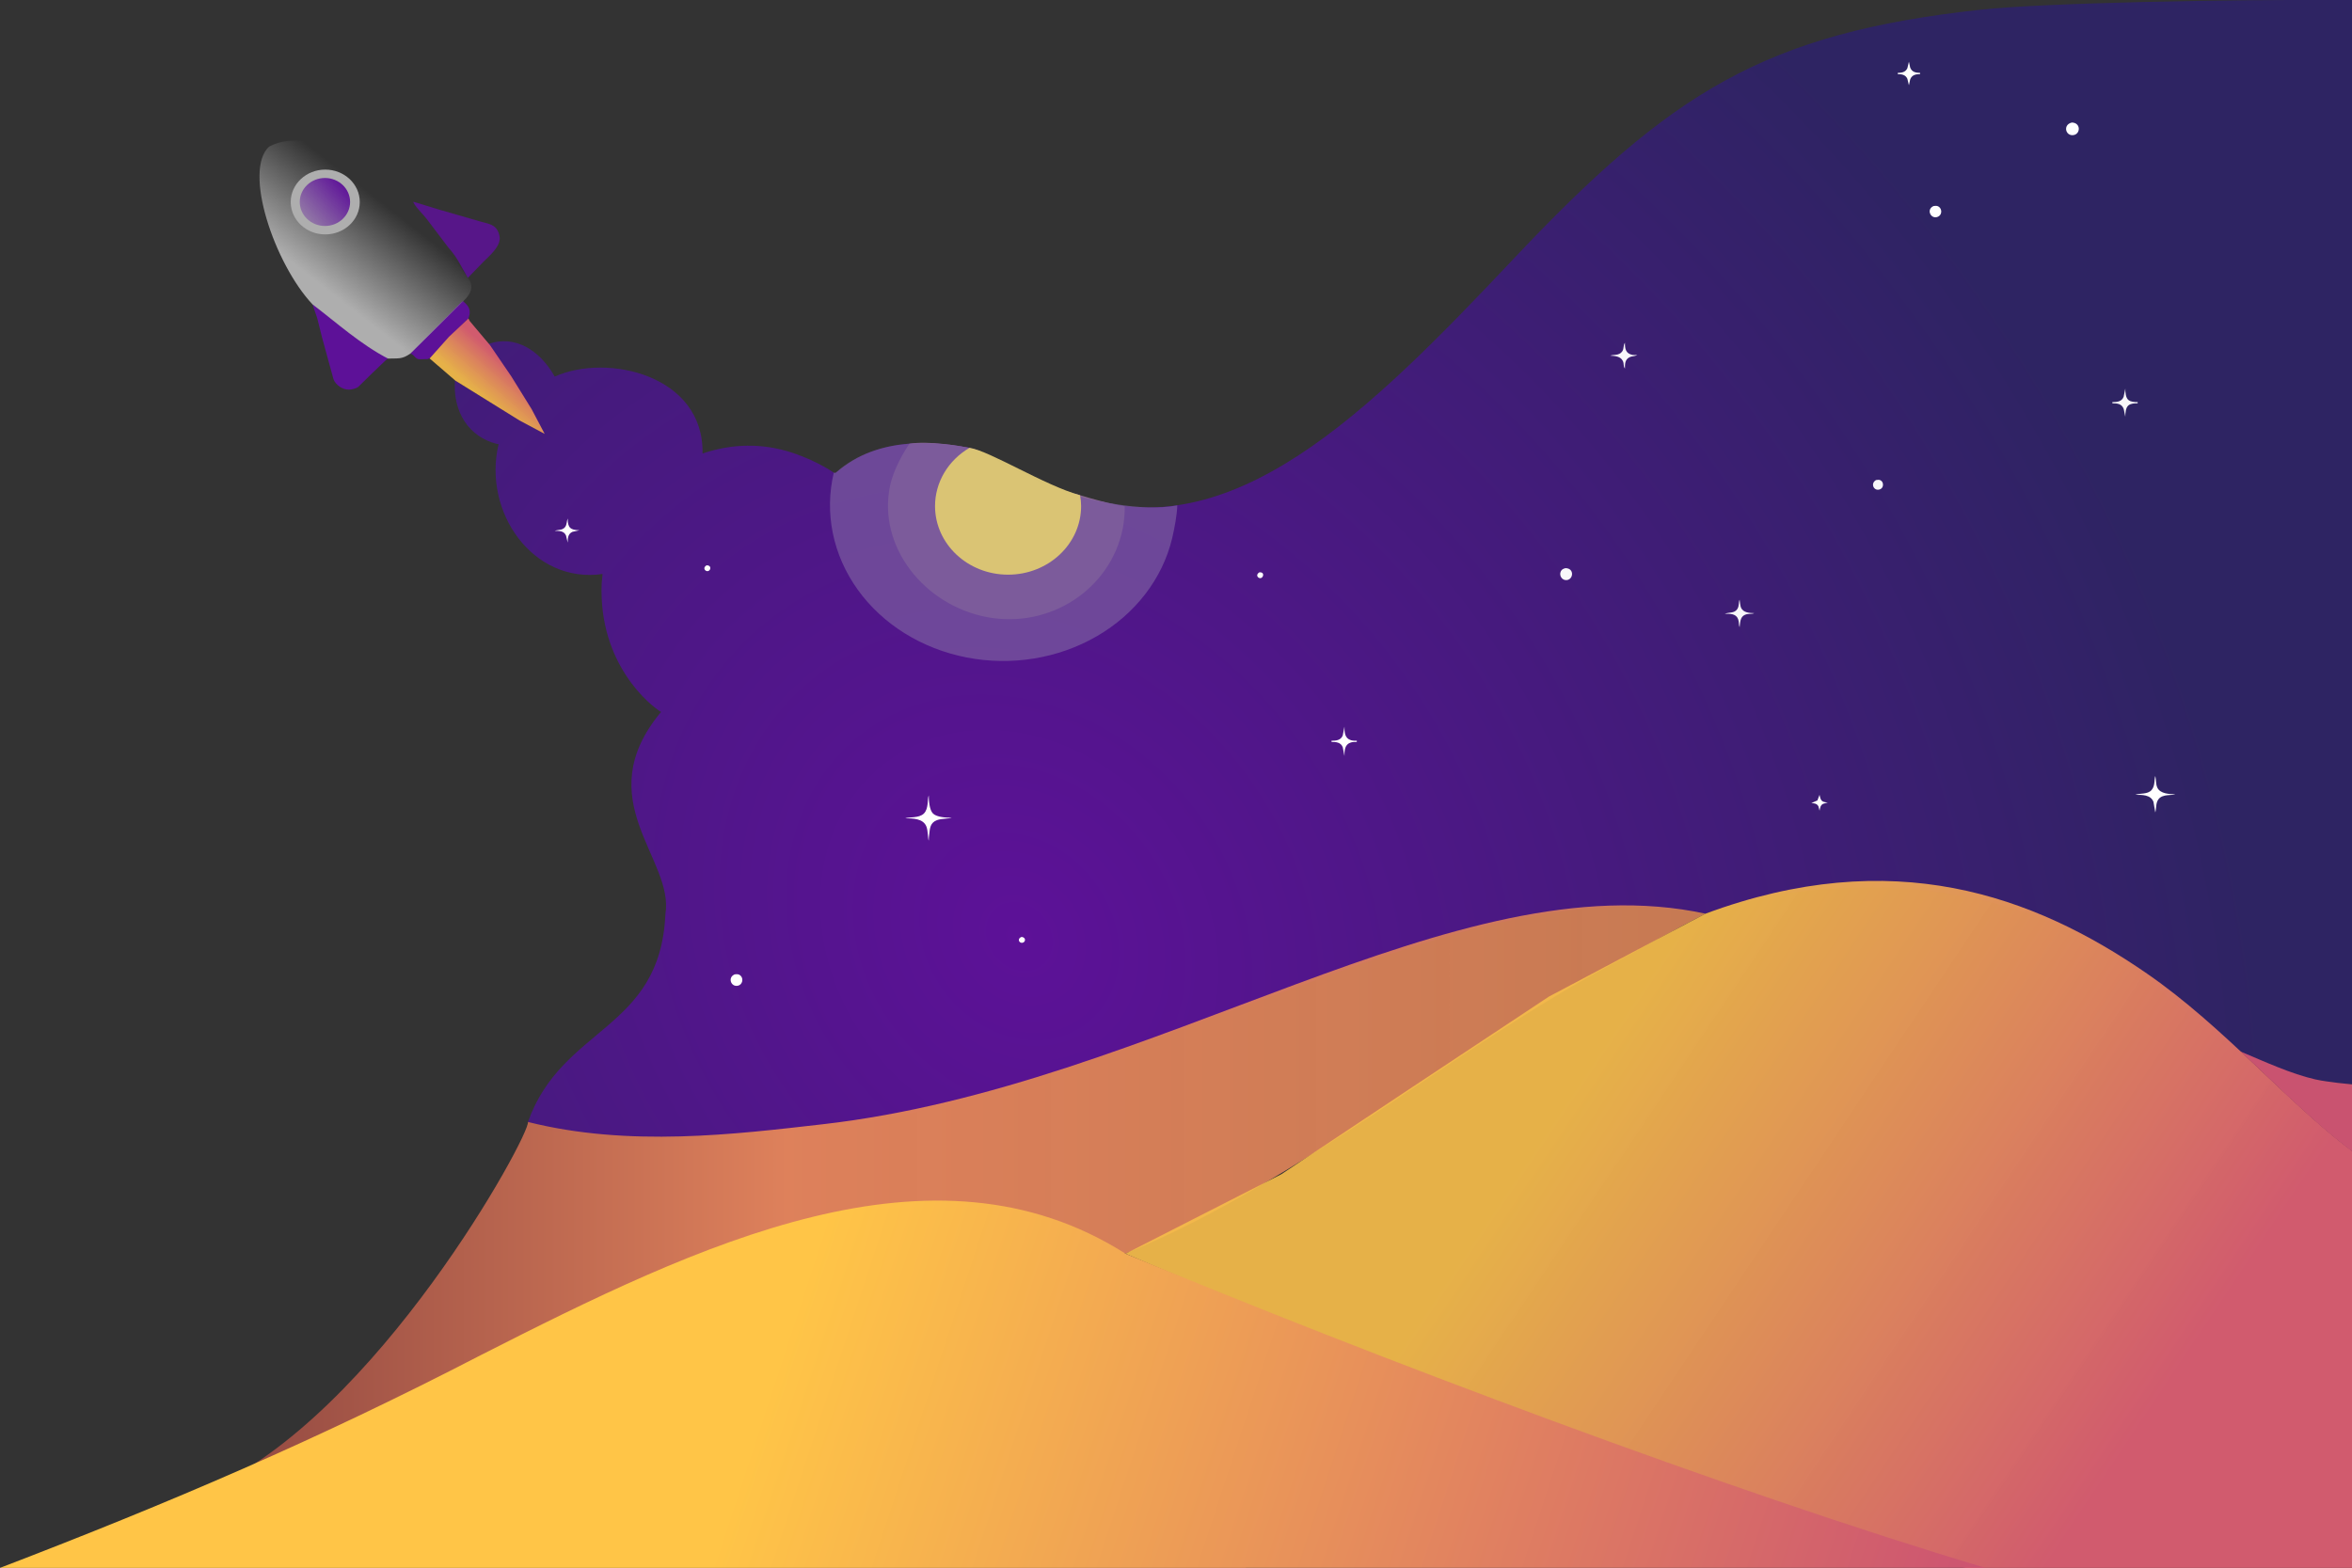 <?xml version="1.0" encoding="UTF-8" standalone="no"?>
<svg
    xmlns:osb="http://www.openswatchbook.org/uri/2009/osb"
    xmlns:dc="http://purl.org/dc/elements/1.1/"
    xmlns:cc="http://creativecommons.org/ns#"
    xmlns:rdf="http://www.w3.org/1999/02/22-rdf-syntax-ns#"
    xmlns="http://www.w3.org/2000/svg"
    xmlns:xlink="http://www.w3.org/1999/xlink"
    xmlns:sodipodi="http://sodipodi.sourceforge.net/DTD/sodipodi-0.dtd"
    xmlns:inkscape="http://www.inkscape.org/namespaces/inkscape"
    width="55.556in"
    height="37.042in"
    viewBox="0 0 4000 2667"
    version="1.1"
    id="svg3761"
    sodipodi:docname="main.svg"
    inkscape:version="0.92.5 (2060ec1f9f, 2020-04-08)">
    <rect x="0" y="0" width="4000" height="2667" fill="#333333" stroke="none"/>
    <defs
        id="defs3765">
        <linearGradient
            inkscape:collect="always"
            id="linearGradient2519">
            <stop
                style="stop-color:#5d1198;stop-opacity:1;"
                offset="0"
                id="stop2515"/>
            <stop
                style="stop-color:#5d1198;stop-opacity:0;"
                offset="1"
                id="stop2517"/>
        </linearGradient>
        <linearGradient
            inkscape:collect="always"
            id="linearGradient3065">
            <stop
                style="stop-color:#aeaeae;stop-opacity:1;"
                offset="0"
                id="stop3061"/>
            <stop
                style="stop-color:#aeaeae;stop-opacity:0;"
                offset="1"
                id="stop3063"/>
        </linearGradient>
        <linearGradient
            inkscape:collect="always"
            id="linearGradient3023">
            <stop
                style="stop-color:#5d1198;stop-opacity:1"
                offset="0"
                id="stop3019"/>
            <stop
                style="stop-color:#2e2463;stop-opacity:0.995"
                offset="1"
                id="stop3021"/>
        </linearGradient>
        <linearGradient
            inkscape:collect="always"
            id="linearGradient3015">
            <stop
                style="stop-color:#ffc547;stop-opacity:1;"
                offset="0"
                id="stop3011"/>
            <stop
                style="stop-color:#cb5172;stop-opacity:1"
                offset="1"
                id="stop3013"/>
        </linearGradient>
        <linearGradient
            inkscape:collect="always"
            id="linearGradient3001">
            <stop
                style="stop-color:#89413e;stop-opacity:1"
                offset="0"
                id="stop2997"/>
            <stop
                id="stop3005"
                offset="0.408"
                style="stop-color:#df815b;stop-opacity:1"/>
            <stop
                style="stop-color:#e08658;stop-opacity:0.863"
                offset="1"
                id="stop2999"/>
        </linearGradient>
        <linearGradient
            inkscape:collect="always"
            id="linearGradient2981">
            <stop
                style="stop-color:#000000;stop-opacity:1;"
                offset="0"
                id="stop2977"/>
            <stop
                id="stop2995"
                offset="0.303"
                style="stop-color:#d56766;stop-opacity:1"/>
            <stop
                style="stop-color:#e08658;stop-opacity:0.863"
                offset="1"
                id="stop2979"/>
        </linearGradient>
        <linearGradient
            id="linearGradient1223"
            osb:paint="gradient">
            <stop
                style="stop-color:#000000;stop-opacity:1;"
                offset="0"
                id="stop1219"/>
            <stop
                style="stop-color:#000000;stop-opacity:0;"
                offset="1"
                id="stop1221"/>
        </linearGradient>
        <linearGradient
            inkscape:collect="always"
            id="linearGradient1146">
            <stop
                style="stop-color:#f5bc4a;stop-opacity:0.922"
                offset="0"
                id="stop1142"/>
            <stop
                style="stop-color:#d15b6e;stop-opacity:1"
                offset="1"
                id="stop1144"/>
        </linearGradient>
        <linearGradient
            inkscape:collect="always"
            xlink:href="#linearGradient1146"
            id="linearGradient1148"
            x1="786.248"
            y1="647.013"
            x2="832.767"
            y2="593.645"
            gradientUnits="userSpaceOnUse"/>
        <linearGradient
            inkscape:collect="always"
            xlink:href="#linearGradient1146"
            id="linearGradient1191"
            x1="732.166"
            y1="638.955"
            x2="924.368"
            y2="638.955"
            gradientUnits="userSpaceOnUse"/>
        <linearGradient
            inkscape:collect="always"
            xlink:href="#linearGradient1146"
            id="linearGradient1199"
            x1="2653.88"
            y1="1879.818"
            x2="3589.316"
            y2="2505.391"
            gradientUnits="userSpaceOnUse"/>
        <radialGradient
            inkscape:collect="always"
            xlink:href="#linearGradient2981"
            id="radialGradient2983"
            cx="1579.565"
            cy="2057.671"
            fx="1579.565"
            fy="2057.671"
            r="1320.916"
            gradientTransform="matrix(1,0,0,0.391,0,1253.404)"
            gradientUnits="userSpaceOnUse"/>
        <linearGradient
            inkscape:collect="always"
            xlink:href="#linearGradient3001"
            id="linearGradient3007"
            x1="258.649"
            y1="2057.671"
            x2="2900.48"
            y2="2057.671"
            gradientUnits="userSpaceOnUse"/>
        <linearGradient
            inkscape:collect="always"
            xlink:href="#linearGradient3015"
            id="linearGradient3017"
            x1="1352.739"
            y1="2219.002"
            x2="3349.889"
            y2="2874.451"
            gradientUnits="userSpaceOnUse"/>
        <radialGradient
            inkscape:collect="always"
            xlink:href="#linearGradient3023"
            id="radialGradient3025"
            cx="2459.024"
            cy="1028.708"
            fx="2459.024"
            fy="1028.708"
            r="2147.684"
            gradientTransform="matrix(0.725,-0.578,0.684,0.858,-752.979,2131.699)"
            gradientUnits="userSpaceOnUse"/>
        <linearGradient
            inkscape:collect="always"
            xlink:href="#linearGradient3065"
            id="linearGradient3067"
            x1="512.751"
            y1="459.363"
            x2="620.301"
            y2="321.235"
            gradientUnits="userSpaceOnUse"
            gradientTransform="translate(-6e-5,3.4e-6)"/>
        <linearGradient
            inkscape:collect="always"
            xlink:href="#linearGradient2519"
            id="linearGradient2521"
            x1="590.552"
            y1="316.521"
            x2="488.122"
            y2="406.147"
            gradientUnits="userSpaceOnUse"/>
    </defs>
    <sodipodi:namedview
        pagecolor="#ffffff"
        bordercolor="#666666"
        borderopacity="1"
        objecttolerance="10"
        gridtolerance="10"
        guidetolerance="10"
        inkscape:pageopacity="0"
        inkscape:pageshadow="2"
        inkscape:window-width="1920"
        inkscape:window-height="1016"
        id="namedview3763"
        showgrid="false"
        inkscape:zoom="0.125"
        inkscape:cx="4104.2623"
        inkscape:cy="2421.7721"
        inkscape:window-x="0"
        inkscape:window-y="27"
        inkscape:window-maximized="1"
        inkscape:current-layer="svg3761"/>
    <path
        style="fill:none;stroke:#000000;stroke-width:0;stroke-miterlimit:4;stroke-dasharray:none"
        d="m 4672.004,0 c -14.667,0.027 -42.627,3.2 -57.334,5.68 l -8,2.293 h -9.332 l -22.668,5.014 -76.227,15.734 -18.066,3.84 -40,10.666 -12.586,4.16 -49.121,13.08 c -38.96,12.173 -76.893,26.652 -114.773,41.732 l -56.84,23.361 -22.533,11.174 -20.307,9.279 -13.92,7.787 -51.4,25.52 -43.467,25.867 -50.801,30.387 -27.293,18.879 -27.826,17.721 -20.801,15.52 -49.387,36.121 -17.307,12.68 -29.252,24.346 -38.734,30.268 -23.039,21.24 -7.76,5.492 -21.895,18.387 -12.56,12.48 -9.639,7.732 -13.48,13.307 -16.373,13.16 -14.268,14.721 -11.332,9.014 -15.361,15.16 -66.986,63.547 -36.892,37.76 -20.441,18.24 -98.666,98.652 -29.892,31.627 -74.108,73.721 -17.387,18.213 -18.188,15.801 -29.066,26.346 -14.719,14.293 -48.4,38.508 -44.48,33.84 -20.92,13.16 -59.107,37.533 -22.398,11.334 -51.613,25.852 -38.295,17.068 -23.426,7.879 c -40,14.467 -80.815,27.627 -122.668,35.16 l -8,1.986 -22.666,3.361 -8,2.24 h -12 l -10.666,2.719 h -12 l -20,1.359 -17.334,1.334 -26.666,1.334 h -21.334 l -20,-1.334 -30.666,-1.334 -18.668,-1.639 c -4,0.267 -9.332,0.6 -13.105,0 l -5.787,-2.373 h -11.773 l -24,-4.975 -9.213,-0.693 -7.014,-2.014 c -39.573,-7.653 -77.707,-19.292 -115.773,-32.719 -25.293,-8.92 -51.081,-17.588 -75.188,-29.494 l -27.252,-14.146 -9.574,-6.533 -33.533,-19.4 c -29.573,-15.32 -60.373,-25.893 -93.119,-31.68 l -9.334,-2.32 h -8 c -8.253,-0.92 -5.266,-2.653 -18.666,-2.68 h -50.668 c -13.413,0.027 -10.346,1.746 -18.666,2.533 -37.747,3.547 -74.441,17.041 -108.268,33.961 -14.533,7.267 -42.52,22.665 -53.066,34.172 -20.64,-17.027 -53.108,-30.72 -78.494,-39.227 -17.64,-5.907 -35.212,-11.519 -53.506,-14.945 l -10.547,-0.84 -5.826,-2.041 c -3.44,-0.533 -9.254,-0.28 -12.961,0 l -26.666,-2.893 -28,2.613 c -18.56,0.027 -60.081,8.653 -77.334,16 -0.4,-16.053 -11.573,-47.748 -18.387,-62.895 -9.267,-20.627 -26.426,-47.293 -41.733,-63.773 -7.187,-7.733 -14.895,-13.839 -23.201,-20.186 l -18.213,-14.494 c -31.787,-22.037 -85.348,-38.498 -113.133,-38.652 h -38.666 c -11.2,0.027 -44.68,6.972 -56,10.479 -4.427,1.387 -26.641,11.96 -30.027,10.854 -2.747,-0.893 -7.604,-12.16 -9.07,-14.934 -5.773,-10.853 -13.899,-17.53 -22.232,-26.73 -19.325,-16.386 -29.965,-25.206 -46.551,-32.002 -8.267,-1.8 -3.16,-2.321 -14.787,-2.334 h -28 c -5.72,0.093 -22.084,4.769 -26.195,6.857 L 1108,784 c -4.253,-9.52 -7.88,-11.319 -13.68,-18.346 l -20.68,-25.428 -11.334,-12.426 c -1.68,-3.307 1.654,-9.253 2.561,-13.146 1.2,-5.147 0.161,-9.374 -1.133,-14.428 -2.56,-10.12 -12.72,-14.013 -14.44,-19.279 -1.227,-3.72 2.066,-6.507 3.826,-12.947 l 6.787,-34.666 c 2.52,-5.813 11.332,-13.413 16.092,-18.227 l 34.228,-35.547 c 12.547,-12.36 18.748,-18.96 22.865,-35.561 0.267,-3.653 -0.36,-7.079 -0.934,-10.666 -3.813,-23.333 -23.653,-25.881 -42.6,-31.268 L 1060,492.947 l -28.559,-8.041 -64.059,-18.5 c -9.827,-2.8 -19.123,-5.224 -30.049,-8.898 l -34.346,-38.828 -9.602,-7.172 -10.746,-10.547 -25.307,-20.521 -16.652,-11.293 C 826.655,358.733 812.333,351.021 796,344.367 778.093,337.087 756.427,331.867 737.334,330.547 L 716,328 c -31.76,-0.36 -67.946,-2.239 -98.666,4.734 -7.427,1.68 -21.32,2.866 -27,7.586 -6.2,5.133 -7.147,17.48 -7.787,25.014 L 580.428,376 l -3.094,26.666 c -0.373,32.44 -0.374,61.254 5.826,93.334 l 4.307,14.668 c 8.987,31.36 16.241,47.679 31.641,76.266 l 11.641,21.053 c 12.053,19.067 35.466,45.48 51.973,61.227 7.707,7.347 22.053,13.682 26.506,22.842 6.307,12.987 15.201,51.253 18.828,66.613 l 17.666,62.666 c 3.213,11.667 9.774,40.973 16.627,49.279 11.333,13.76 31.346,17.533 46.986,8.92 9.307,-5.12 15.921,-14.573 23.107,-22.146 l 29.213,-28 c 3.547,-3.373 13.773,-14.466 17.133,-16.066 4.347,-2.08 10.881,-0.107 15.881,0 8.987,0.173 15.732,-1.199 24.025,-4.439 4.08,-1.587 10.828,-6.8 14.215,-6.066 2.8,0.613 6.906,5.72 9.439,7.693 4.613,3.587 7.999,4.067 13.652,4 h 11.773 l 5.734,-1.52 c 1.373,-0.333 2.105,-0.293 3.412,0 l 17.748,15.572 14.346,12.613 7.641,5.508 7.4,6.973 c 3.813,3.147 8.587,4.599 11.094,9.439 1.813,3.507 0.852,11.308 0.852,15.574 -0.04,26 -1.866,38.893 9.56,63.613 12.96,28.04 34.348,47.292 62.668,59.346 l 26.439,7.707 c -4.187,5.853 -4.666,16.933 -5.6,24 l -2.24,10.666 v 34.668 c -0.147,11.48 0.759,9.213 2.106,18.666 l 0.748,10.666 c 1.933,11.827 5.613,23.681 9.373,35.041 4.693,14.213 9.56,27.919 17.146,40.959 5.213,8.973 11.039,16.895 17.426,24.988 l 4.721,6.959 7.826,8.094 9.895,11.732 c 13.933,13.693 29.599,24.628 46.332,34.522 l 12.48,7.693 c 35.587,18.427 76.067,26.014 115.787,26.014 -1.533,8.613 -2.613,7.559 -2.666,17.332 v 54.668 c 0.107,8.547 1.105,7.719 2.238,14.666 l 0.707,9.334 1.895,8 5.293,24 c 11,39.04 26.532,77.786 51.199,110.426 13.44,17.787 32.906,41.014 49.76,55.48 l 17.146,14.254 c 2.333,1.867 6.788,4.399 7.508,7.412 0.547,2.267 -1.227,6.188 -1.947,8.428 l -4.867,18.666 c -3.147,11.733 -8.785,43.039 -8.932,54.666 v 42.668 c 0.013,9.24 3.053,27.865 4.84,37.332 l 1.092,9.334 c 6.907,32.04 18.667,65.879 34.48,94.666 33.642,52.677 78.944,107.385 79.588,168.002 -11.088,49.422 -22.299,69.659 -45.123,128.539 -3.784,3.612 -6.067,8.982 -9.516,13.07 -10.517,12.467 -8.645,14.622 -70.211,57.625 -40.403,30.527 -91.305,54.657 -128.324,88.578 l -14.6,9.254 c -13.4,10.72 -26.508,22.921 -38.201,35.48 -103.41,97.684 -117.164,234.836 -171.707,360.84 l -12.693,34.613 -8.387,17.453 -39.559,78.32 c -36.717,65.404 -84.08,120.01 -132.455,176.787 -38.487,44.738 -79.906,76.064 -122.676,111.941 -59.115,44.883 -120.004,84.893 -181.725,125.346 -66.236,38.383 -111.233,58.935 -166.852,89.965 l -32.105,15.088 -20.918,9.059 C 337.636,3440.821 37.75,3528.407 0,3556.002 H 5333.338 V 0 Z"
        id="Sélection"
        transform="scale(0.75)"/>
    <path
        style="fill:url(#radialGradient3025);fill-opacity:1;stroke:#000000;stroke-width:0;stroke-miterlimit:4;stroke-dasharray:none"
        d="m 1834.251,843.385 -0.999,2 c 2.9,11.94 1.56,29.96 -0.8,42 -11.68,59.52 -65.501,103.7 -126.201,103 -11.41,-0.14 -22.641,-2.23 -33.721,-4.83 -13.052,-2.563 -20.834,-7.669 -33.28,-15.4 -9.33,-5.89 -20.109,-15.3 -27.489,-23.49 -26.04,-28.87 -36.691,-70.381 -29.061,-108.281 1.58,-7.88 3.871,-15.589 6.971,-22.999 5.791,-23.79 45.582,-36.217 59.155,-53.616 l -0.016,-0.007 c -176.412,-33.925 -225.677,52.268 -230.81,42.237 -20.49,-14.094 -49.001,-26.772 -70.749,-33.944 -51.07,-16.65 -101.66,-15.6 -152.48,1.33 2.656,-132.746 -161.282,-171.237 -251.337,-130.819 -26.067,-46.007 -67.896,-70.528 -111.719,-55.921 l -3.943,1.739 c 34.821,48.219 66.565,91.631 92.48,148 L 895.421,721.275 797.536,661.921 c 0,0 -20.482,-12.736 -23.732,-15.086 -4.101,54.466 24.208,96.18 70.551,108.075 1.469,0.587 3.896,-0.245 3.48,1.137 -27.066,114.903 58.448,237.274 176.935,220.34 l -1.52,15.999 c -5.588,137.43 83.322,208.381 100.993,218.593 -124.636,150.017 22.967,249.823 7.388,344.109 -8.858,198.464 -175.457,189.8 -233.772,353.389 102.414,47.281 288.144,24.549 437.39,14.739 67.215,-6.51 134.124,-12.736 200.359,-26.405 278.294,-64.531 551.474,-178.99 808.296,-267.289 188.072,-63.298 372.065,-110.405 556.574,-75.331 264.841,-91.69 577.599,-36.061 746.048,106.239 108.78,95.469 191.19,173.28 353.47,184.121 L 4000,0 C 3785.069,-1.291 3474.579,4.977 3368.847,16.454 3001.318,56.349 2841.943,156.398 2573.6,440.796 2324.915,704.36 2094.22,933.396 1834.251,843.385 Z"
        id="path899"
        inkscape:connector-curvature="0"
        sodipodi:nodetypes="cccccccccccccccccccccccccccccccccccssc"/>
    <path
        style="fill:#ffffff;stroke:#000000;stroke-width:0;stroke-miterlimit:4;stroke-dasharray:none;fill-opacity:1"
        d="m 4328.643,140 2.867,13.334 c 4.027,10.253 12.68,11.787 22.467,12 V 168 c -9.787,0.213 -18.44,1.747 -22.467,12 l -2.867,13.334 -3.533,-14.668 C 4320.896,169.426 4312.364,168.2 4303.31,168 v -2.666 c 9.053,-0.2 17.585,-1.428 21.799,-10.668 z"
        id="path897"
        transform="scale(0.75)"/>
    <path
        style="fill:#ffffff;stroke:#000000;stroke-width:0;fill-opacity:1;stroke-miterlimit:4;stroke-dasharray:none"
        d="m 4697.977,277.906 c 20.587,0.24 20.2,25.733 4,28.453 -18.2,3.053 -25,-23.506 -4,-28.453 z"
        id="path895"
        transform="scale(0.75)"/>
    <path
        style="fill:#ffffff;stroke:none;stroke-width:1.333;fill-opacity:1"
        d="m 4389.875,466.852 c 2.762,0.093 5.32,0.855 7.795,3.055 6.707,5.947 5.814,19.134 -5.039,22.334 -15.173,4.48 -25.041,-17.92 -7.975,-25 1.83,-0.26 3.562,-0.445 5.219,-0.389 z"
        id="path893"
        transform="scale(0.75)"/>
    <path
        style="fill:#ffffff;stroke:#000000;stroke-width:0;stroke-miterlimit:4;stroke-dasharray:none;fill-opacity:0.961"
        d="m 3684.643,777.334 c 0.04,13.88 1.561,24.4 17.334,27.693 3.707,0.387 6.946,0.293 10.666,0 -7.12,3.933 -11.279,2.146 -17.332,5.066 -10.773,5.213 -10.655,15.613 -10.668,25.906 -4.493,-6.933 -1.32,-10.225 -4.76,-17.332 -5.16,-10.667 -18.108,-11.52 -28.574,-12 7.48,-2.96 19.948,0.467 27.041,-9.467 4.8,-6.733 1.746,-12.841 6.293,-19.867 z"
        id="path891"
        transform="scale(0.75)"/>
    <path
        style="fill:#ffffff;stroke:#000000;stroke-width:0;stroke-miterlimit:4;stroke-dasharray:none;fill-opacity:0.961"
        d="m 4819.31,881.334 c 0.027,7.773 0.559,20.467 6.959,25.801 5.587,4.653 14.161,4.839 21.041,4.865 v 2.668 c -6.88,0.027 -15.454,0.212 -21.041,4.865 -6.4,5.333 -6.932,18.027 -6.959,25.801 L 4815.791,928 c -4.173,-12.387 -14.641,-13.292 -25.814,-13.332 V 912 c 10.32,-0.027 21.067,-0.813 25.48,-12 z"
        id="path889"
        transform="scale(0.75)"/>
    <path
        style="fill:#ffffff;stroke:#000000;stroke-width:0;fill-opacity:0.961;stroke-miterlimit:4;stroke-dasharray:none"
        d="m 4259.088,1088.197 c 2.76,0.014 5.373,0.768 7.648,3.043 4.747,4.747 4.373,15.268 -3.48,18.441 -13.947,5.653 -22.932,-13.134 -9.252,-20.881 1.72,-0.355 3.428,-0.612 5.084,-0.604 z"
        id="path887"
        transform="scale(0.75)"/>
    <path
        style="fill:#ffffff;stroke:#000000;stroke-width:0;fill-opacity:1;stroke-miterlimit:4;stroke-dasharray:none"
        d="m 1287.309,1176 c 0.067,20.747 5.853,26.215 26.666,26.668 l -16,3.533 c -10.28,4.693 -10.639,14.693 -10.666,24.467 l -3.801,-16 c -4.693,-10.867 -15.48,-10.655 -25.533,-10.668 7.76,-3.107 17,-0.759 23.133,-8.279 4.613,-5.653 3.588,-13.334 6.201,-19.721 z"
        id="path885"
        transform="scale(0.75)"/>
    <path
        style="fill:#ffffff;stroke:#000000;stroke-width:0;stroke-miterlimit:4;stroke-dasharray:none;fill-opacity:1"
        d="m 1603.062,1282.178 c 10.074,-0.011 9.394,10.903 2.832,12.943 -6.32,1.973 -13.867,-7.04 -3.84,-12.906 0.347,-0.024 0.683,-0.037 1.008,-0.037 z"
        id="path883"
        transform="scale(0.75)"/>
    <path
        style="fill:#ffffff;stroke:#000000;stroke-width:0;stroke-miterlimit:4;stroke-dasharray:none;fill-opacity:0.961"
        d="m 3549.977,1288.574 c 20.36,0.24 18.133,25.587 2.666,27.094 -10.547,1.027 -17.693,-10.107 -13.533,-19.547 2.147,-4.853 6.08,-6.427 10.867,-7.547 z"
        id="path881"
        transform="scale(0.75)"/>
    <path
        style="fill:#ffffff;stroke:#000000;stroke-width:0;stroke-miterlimit:4;stroke-dasharray:none;fill-opacity:1"
        d="m 2857.572,1297.996 c 9.778,-0.034 7.657,11.346 1.67,13.059 -6.053,1.733 -13.454,-6.814 -3.787,-12.895 0.76,-0.11 1.465,-0.162 2.117,-0.164 z"
        id="path879"
        transform="scale(0.75)"/>
    <path
        style="fill:#ffffff;stroke:#000000;stroke-width:0;stroke-miterlimit:4;stroke-dasharray:none;fill-opacity:0.961"
        d="m 3944.643,1360.002 c 0.64,4.84 1.508,14.679 3.428,18.666 5.307,10.973 19.146,11.76 29.906,12 -6.6,2.613 -13.201,0.292 -21.334,3.799 -11.093,4.787 -10.653,17.961 -12,28.201 -2.4,-6.04 -0.612,-11.426 -3.412,-18.666 -4.867,-12.56 -18.613,-12 -29.92,-12 9.627,-3.933 21.573,-0.467 28.199,-10.721 4.64,-7.2 2.493,-14.639 5.133,-21.279 z"
        id="path877"
        transform="scale(0.75)"/>
    <path
        style="fill:none;stroke:#000000;stroke-width:0;stroke-miterlimit:4;stroke-dasharray:none"
        d="m 4927.662,1491.148 c 16.73,-0.392 16.552,20.338 3.635,22.973 -13.413,2.733 -20.373,-16.707 -5.307,-22.867 0.575,-0.058 1.132,-0.093 1.672,-0.105 z"
        id="path875"
        transform="scale(0.75)"/>
    <path
        style="fill:#ffffff;stroke:#000000;stroke-width:0;fill-opacity:1;stroke-miterlimit:4;stroke-dasharray:none"
        d="m 3048.643,1648.002 c 0.013,12.427 0.359,26.453 14.666,30.746 4.413,1.32 8.787,1.241 13.334,1.254 v 2.666 c -4.547,0.013 -8.921,-0.066 -13.334,1.254 -14.307,4.293 -14.653,18.319 -14.666,30.746 l -3.853,-20 c -4.413,-11.187 -15.161,-11.973 -25.48,-12 v -2.666 c 10.32,-0.027 21.067,-0.813 25.48,-12 z"
        id="path873"
        transform="scale(0.75)"/>
    <path
        style="fill:#ffffff;stroke:#000000;stroke-width:0;fill-opacity:1;stroke-miterlimit:4;stroke-dasharray:none"
        d="m 4887.31,1760.002 c 2.12,8.733 0.733,18.359 4.76,26.666 6.627,13.68 27.161,14.546 40.574,14.666 -7.933,3.147 -28.467,-0.785 -37.801,10.908 -7.027,8.8 -4.773,20.692 -7.533,30.426 l -4.174,-24 c -6.213,-16.627 -26.373,-16 -41.16,-16 10.293,-4.133 27.841,-0.466 36.814,-10.812 8.76,-10.093 5.639,-24.587 8.52,-31.854 z"
        id="path871"
        transform="scale(0.75)"/>
    <path
        style="fill:#ffffff;stroke:#000000;stroke-width:0;stroke-miterlimit:4;stroke-dasharray:none;fill-opacity:1"
        d="m 4125.977,1802.668 c 2.453,12.947 4.653,16.641 18.666,17.334 l -10.613,3.08 c -6.253,3.267 -6.879,9.359 -8.053,15.586 l -2.32,-9.279 c -2.813,-6.8 -9.906,-7.735 -16.346,-8.055 l 13.799,-5.906 z"
        id="path869"
        transform="scale(0.75)"/>
    <path
        style="fill:#ffffff;stroke:#000000;stroke-width:0;stroke-miterlimit:4;stroke-dasharray:none;fill-opacity:1"
        d="m 2105.975,1804.002 c 0.04,11.32 1.413,32.853 9.613,41.053 8.586,8.573 30.627,9.613 42.387,9.613 -6.307,2.493 -22.305,1.36 -33.332,5.453 -15.173,5.653 -16.067,17.961 -17.547,31.881 -0.76,7.08 -1.094,6.973 -1.121,14.666 -2.227,-5.6 -1.399,-21.947 -5.266,-32 -7.133,-18.493 -31.2,-18.666 -48.066,-18.666 8.64,-3.427 31.32,0.079 42.387,-10.947 11.12,-11.08 7.492,-32.346 10.945,-41.053 z"
        id="path867"
        transform="scale(0.75)"/>
    <path
        style="fill:#ffffff;stroke:#000000;stroke-width:0;fill-opacity:1;stroke-miterlimit:4;stroke-dasharray:none"
        d="m 2316.654,2124.881 c 10.933,1.427 8.908,12.614 1.281,13.414 -7.693,0.8 -11.761,-9.921 -1.281,-13.414 z"
        id="path865"
        transform="scale(0.75)"/>
    <path
        style="fill:#ffffff;stroke:#000000;stroke-width:0;fill-opacity:1;stroke-miterlimit:4;stroke-dasharray:none"
        d="m 1669.912,2209.535 c 3.797,-0.109 7.176,0.747 10.156,4.107 6.2,6.973 3.16,19.332 -6.094,21.785 -16.387,4.333 -24.773,-18.706 -8,-25.52 1.36,-0.193 2.672,-0.337 3.938,-0.373 z"
        id="Sélection #1"
        transform="scale(0.75)"/>
    <g
        id="g1052"
        style="fill:#db765f;fill-opacity:0.995;stroke:#000000;stroke-opacity:1;stroke-width:0;stroke-miterlimit:4;stroke-dasharray:none">
        <path
            sodipodi:nodetypes="ccccscsccccc"
            style="opacity:0.99;fill:url(#linearGradient3007);fill-opacity:1;fill-rule:nonzero;stroke:url(#radialGradient2983);stroke-width:0;stroke-miterlimit:4;stroke-dasharray:none;stroke-opacity:1"
            inkscape:connector-curvature="0"
            d="m 897.86,1908.475 c 5.011,19.643 -256.346,500.805 -548.38,627.385 -6.992,4.053 -35.186,17.548 -58.206,26.513 C 991.945,2324.639 1383.806,2024.259 1914.15,2132.52 c 303.571,-126.281 562.737,-352.423 832.105,-495.149 52.782,-27.967 103.27,-56.958 154.225,-83.181 -426.536,-92.064 -931.305,293.017 -1501.023,358.163 -148.955,17.032 -329.605,39.398 -501.597,-3.877 z M 930.48,2234.19 v 0 0 0"
            id="Sélection #7"/>
    </g>
    <path
        id="Sélection #5"
        d="m 796.602,541.825 1.793,-6.351 c 1.353,-6.74 -0.356,-12.565 -5.033,-17.517 -0.824,-0.869 -1.995,-2.4 -3.377,-3.389 -1.397,-0.999 -1.845,-2.158 -2.207,-2.083 -2.527,0.032 -6.043,4.262 -7.773,5.913 l -13.756,13.953 -43.742,43.372 c -3.617,3.512 -22.616,22.317 -24.336,25.493 -4.241,3.915 -0.668,-0.496 1.805,0.922 1.018,0.583 3.327,2.316 3.951,3.111 4.021,5.119 6.749,5.46 8.854,5.762 1.869,0.268 4.695,0.137 6.633,-0.071 1.846,-0.198 6.905,0.156 7.827,-0.152 9.16,-3.062 11.23,-9.567 17.513,-15.85 l 17.258,-19.466 z"
        inkscape:connector-curvature="0"
        style="fill:#5d1198;stroke:#000000;stroke-width:0;fill-opacity:1;stroke-miterlimit:4;stroke-dasharray:none"
        sodipodi:nodetypes="cccscccccsssssccc"/>
    <path
        inkscape:connector-curvature="0"
        style="fill:#5d1198;fill-opacity:1;stroke:none;stroke-width:1;stroke-opacity:0.956"
        id="Sélection #4"
        d="m 531.394,517.66 c 1.9,6.133 6.562,18.129 8.282,24.139 l 7.727,31.142 11.399,41.572 8.341,30.431 c 3.73,10.2 15.973,18.145 26.533,17.835 4.6,-0.13 11.656,-1.87 15.426,-4.52 l 24.429,-24.032 c 6.706,-5.85 23.713,-23.507 26.282,-24.287 -6.765,-5.855 -26.793,-16.344 -36.137,-22.142 l -32,-24.67 -21,-15.62 c -6.62,-5.21 -33.392,-27.189 -39.282,-29.849 z"
        sodipodi:nodetypes="ccccccccccccc"/>
    <path
        d="m 703,343.13 c 0.005,5.262 17.09,21.977 22.13,28.657 l 37.95,50 c 15.27,16.718 22.175,33.868 32.622,50.843 0,0 20.232,-21.057 26.202,-27.027 9.95,-9.95 27.716,-24.786 28.016,-39.816 0.06,-3.31 -0.88,-6.91 -2.01,-10 -5.02,-13.65 -16.859,-15.154 -29.109,-18.464 l -71.283,-20.572 z"
        id="Sélection #6"
        inkscape:connector-curvature="0"
        style="fill:#5d1198;stroke:none;stroke-width:1;stroke-opacity:1;fill-opacity:0.848"
        sodipodi:nodetypes="ccccsccccc"/>
    <path
        d="m 3368.752,2667.232 -25.501,-0.316 C 2833.963,2556.901 2391.3,2334.067 1914.15,2132.52 l 264.875,-135.064 222.981,-148.334 232.146,-153.89 266.328,-141.041 c 318.045,-118.005 557.199,-31.861 751.032,102.013 131.043,90.507 235.756,216.742 348.566,301.666 L 4000,2667"
        id="Sans nom"
        inkscape:connector-curvature="0"
        style="fill:url(#linearGradient1199);fill-opacity:1;stroke:#000000;stroke-width:0;stroke-miterlimit:4;stroke-dasharray:none"
        sodipodi:nodetypes="cccccccscc"/>
    <path
        style="fill:#8c6a91;fill-opacity:0.99;stroke:#000000;stroke-width:0;stroke-miterlimit:4;stroke-dasharray:none;stroke-opacity:1"
        d="m 2017.883,1103.444 c -27.34,137.6 78.473,269.571 220.529,296.265 142.055,26.695 279.603,-63.047 307.398,-200.561 l 0.317,-1.6 c 3.079,-16.218 4.517,-32.679 4.3,-49.148 -49.465,-8.193 -104.245,-26.549 -151.212,-39.712 -43.747,-12.089 -79.962,-34.681 -99.895,-42.55 -26.876,-10.608 -55.304,-35.187 -82.836,-44.451 -11.074,-1.542 -14.15,-4.343 -18.364,-5.992 -20.402,-4.069 -93.532,-16.558 -136.075,-9.23 -10.666,15.549 -36.206,57.091 -44.162,96.978 z"
        id="path832"
        inkscape:connector-curvature="0"
        sodipodi:nodetypes="ccccccscccc"
        transform="scale(0.75)"/>
    <path
        style="fill:#77579e;fill-opacity:0.765;stroke:#000000;stroke-width:0;stroke-miterlimit:4;stroke-dasharray:none;stroke-opacity:1"
        d="m 1418,804 c -16.248,68.602 -1.573,140.238 40.802,199.18 42.375,58.943 108.987,100.374 185.21,115.197 76.223,14.823 155.827,1.826 221.334,-36.137 65.507,-37.963 111.563,-97.789 128.055,-166.344 l 0.393,-1.661 c 3.614,-15.715 8.019,-38.584 8.416,-54.62 -62.739,11.652 -145.955,-7.924 -207.759,-26.739 -17.274,-5.595 -39.857,-16.921 -41.366,-17.518 1.532,-0.587 -31.087,-9.224 -70.783,-36.942 -15.157,-10.584 -16.33,-12.767 -33.713,-16.644 -49.835,-9.095 -153.385,-23.355 -227.325,42.344 -0.565,0.502 -3.573,-0.356 -3.264,-0.116 z"
        id="path832-3"
        inkscape:connector-curvature="0"
        sodipodi:nodetypes="cscscccccscsc"/>
    <path
        style="fill:url(#linearGradient1148);fill-opacity:1;stroke:url(#linearGradient1191);stroke-width:0;stroke-linecap:butt;stroke-linejoin:miter;stroke-miterlimit:4;stroke-dasharray:none;stroke-opacity:0.672"
        d="m 730.671,609.741 43.738,37.699 109.091,67.731 42.804,22.847 -22.223,-42.136 -34.603,-55.808 -36.125,-52.931 -34.404,-40.889 -2.348,-4.429 -33.072,31.076 z"
        id="path1066"
        inkscape:connector-curvature="0"
        sodipodi:nodetypes="ccccccccccc"/>
    <path
        style="fill:url(#linearGradient3017);fill-opacity:1;stroke:#000000;stroke-width:0;stroke-linecap:butt;stroke-linejoin:miter;stroke-miterlimit:4;stroke-dasharray:none;stroke-opacity:1"
        d="m 0,2666.999 3376.369,-0.104 C 2942.675,2537.436 2332.152,2306.68 1914.15,2132.52 1586.005,1924.361 1189.418,2116.115 817.939,2304.955 540.892,2448.446 290.371,2555.625 0,2666.999 Z"
        id="path3009"
        inkscape:connector-curvature="0"
        sodipodi:nodetypes="ccccc"/>
    <path
        style="opacity:0.99;fill:#dbc574;fill-opacity:1;fill-rule:nonzero;stroke:#f1b54b;stroke-width:0;stroke-miterlimit:4;stroke-dasharray:none;stroke-opacity:0.672"
        d="m 1648.81,761.762 c -36.427,21.287 -58.588,58.728 -58.619,99.036 -1e-4,64.466 55.615,116.725 124.22,116.725 68.604,-5.7e-4 124.219,-52.26 124.219,-116.725 -0.013,-6.381 -0.63,-12.095 -1.751,-18.388 -60.672,-16.799 -153.288,-75.44 -188.053,-80.64 -0.01,0 -0.011,-0.008 -0.016,-0.008 z"
        id="path3027"
        inkscape:connector-curvature="0"
        sodipodi:nodetypes="cccccccc"/>
    <path
        style="fill:#cc5471;fill-opacity:0.98;stroke:#000000;stroke-width:0;stroke-linecap:butt;stroke-linejoin:miter;stroke-miterlimit:4;stroke-dasharray:none;stroke-opacity:1"
        d="m 4000.031,1958.431 c -75.473,-57.025 -147.788,-132.187 -190.327,-170.086 41.901,17.62 86.92,38.446 128.119,47.803 12.591,2.809 25.467,4.128 38.058,5.889 l 24.118,2.512 z"
        id="path3057"
        inkscape:connector-curvature="0"
        sodipodi:nodetypes="cccccc"/>
    <path
        style="fill:url(#linearGradient3067);fill-opacity:1;stroke:none;stroke-width:0;stroke-linecap:butt;stroke-linejoin:miter;stroke-miterlimit:4;stroke-dasharray:none;stroke-opacity:1"
        d="m 698.17,601.216 c -14.708,10.367 -20.488,8.088 -38.358,8.725 C 613.392,585.897 573.017,549.382 531.394,517.66 466.869,448.87 413.045,290.168 457.726,249.334 537.672,207.241 657.353,304.797 703,343.13 l 92.702,129.5 c 9.688,11.915 7.838,25.113 -7.925,39.856 z"
        id="path3059"
        inkscape:connector-curvature="0"
        sodipodi:nodetypes="cccccccc"/>
    <ellipse
        style="fill:#aeaeae;fill-opacity:1;stroke:none;stroke-width:1.021;stroke-opacity:1"
        id="path3946-5"
        cx="553.134"
        cy="343.626"
        rx="58.718"
        ry="55.13"/>
    <ellipse
        style="fill:url(#linearGradient2521);fill-opacity:1;stroke:none;stroke-width:0.75;stroke-opacity:1"
        id="path3946"
        cx="552.595"
        cy="343.568"
        rx="42.808"
        ry="40.811"/>
</svg>
